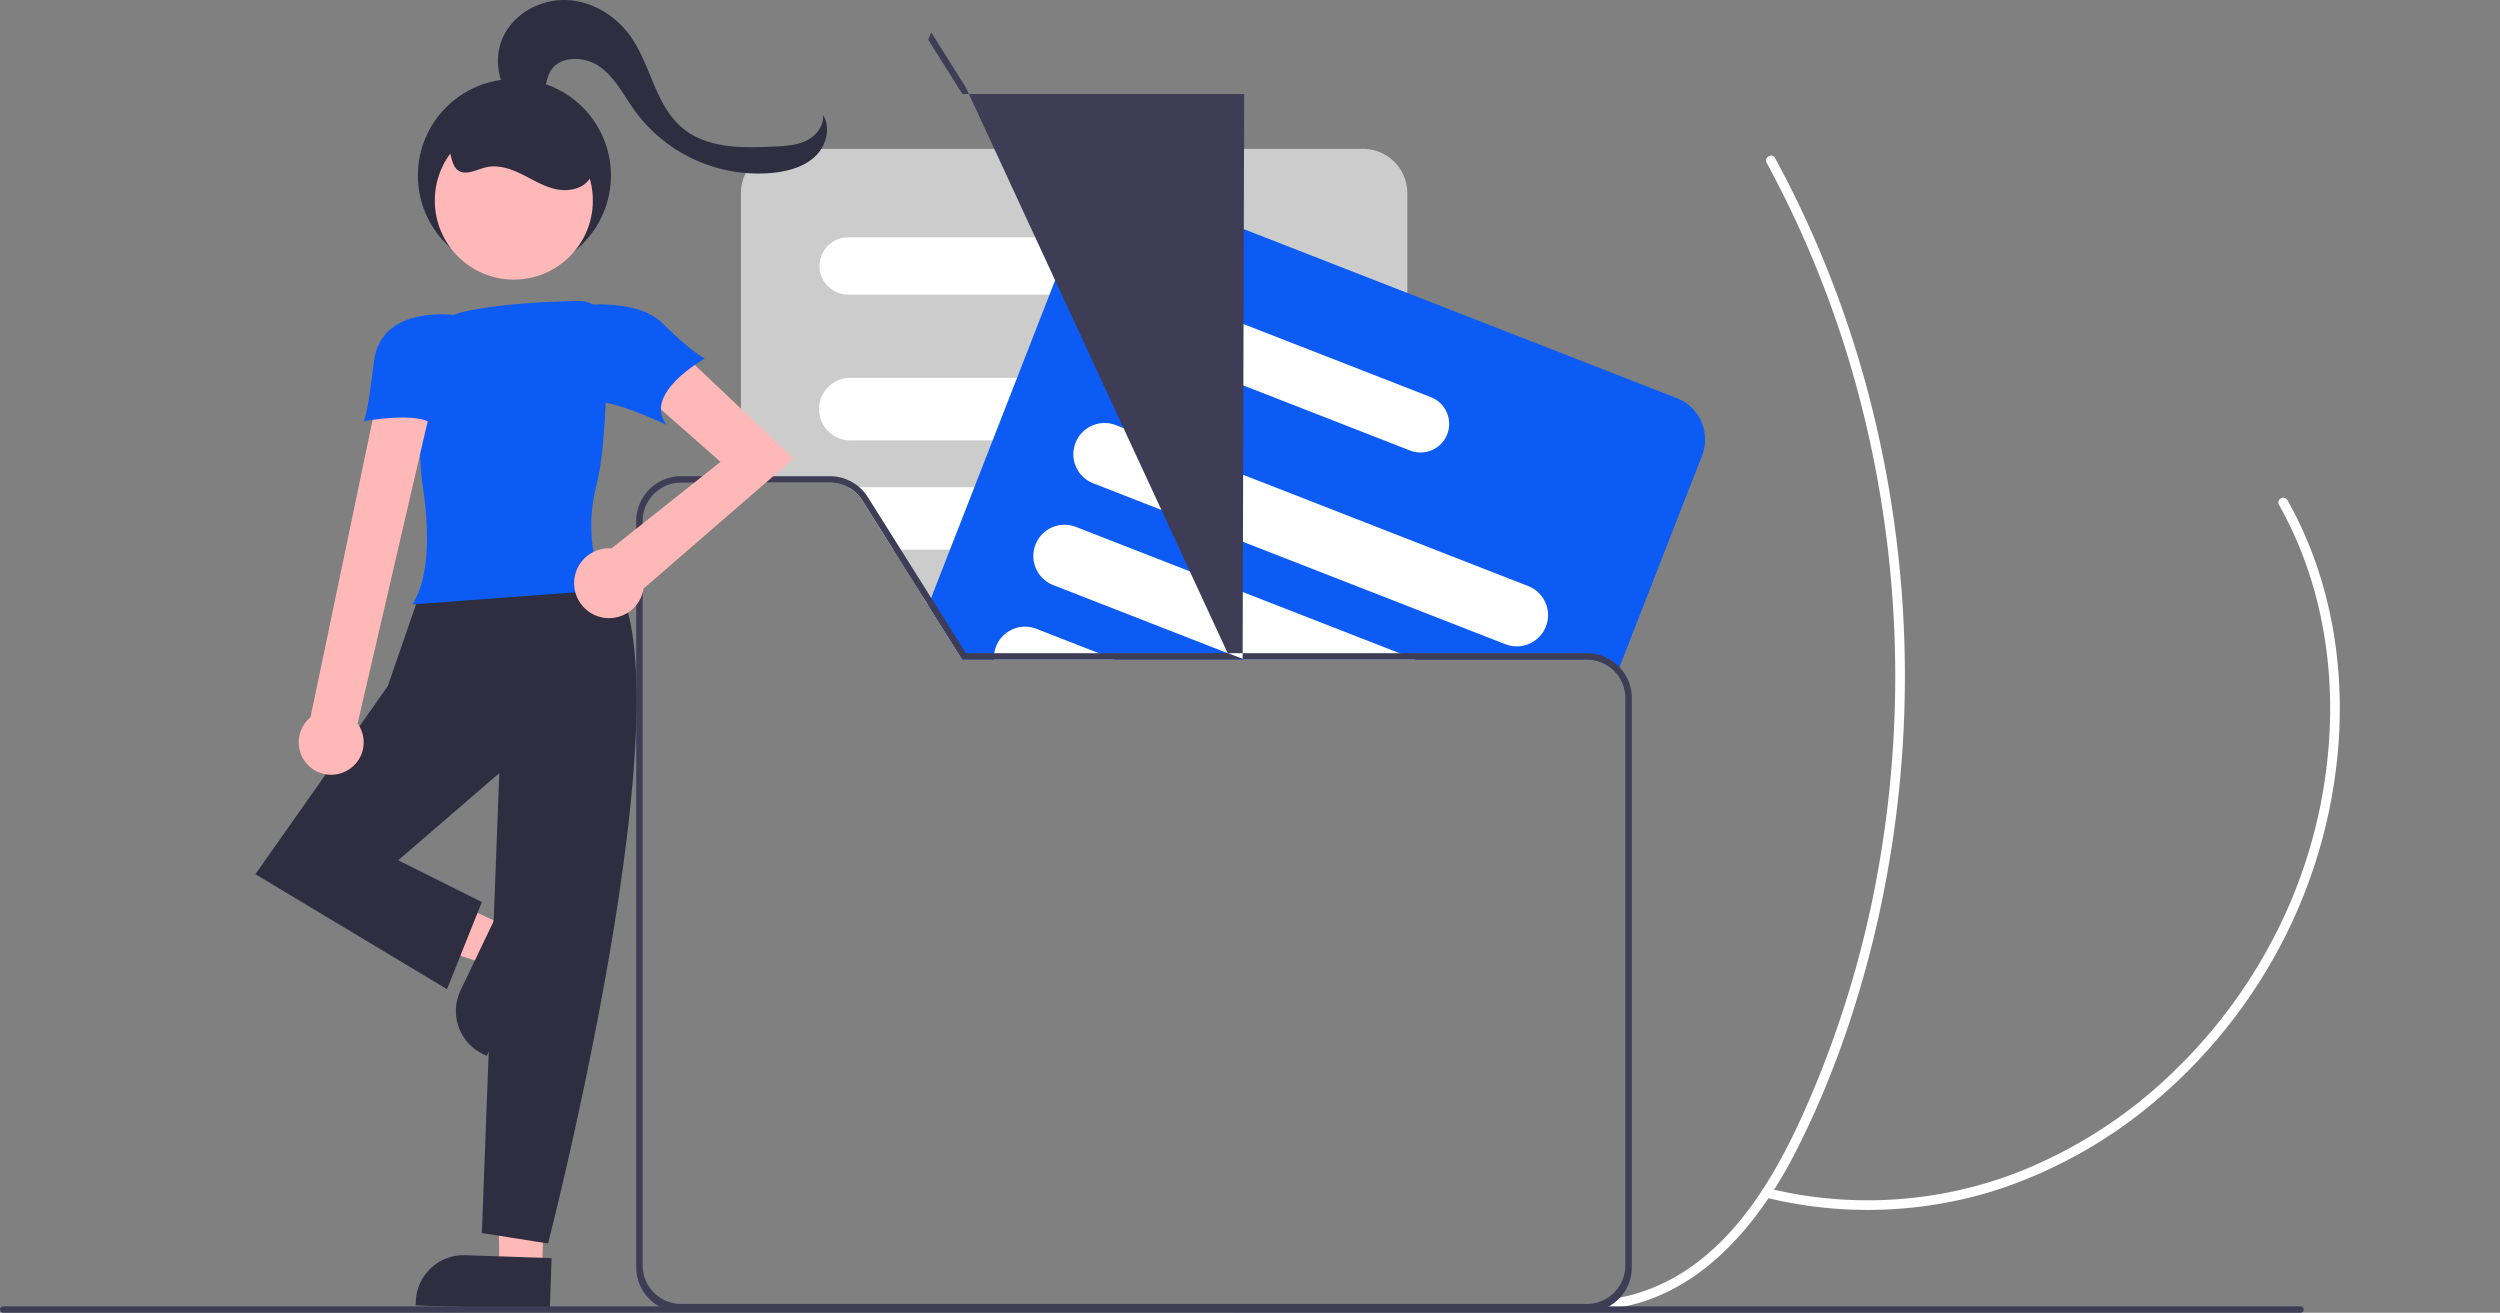 <svg width="777" height="408" fill="none" xmlns="http://www.w3.org/2000/svg"><rect width="100%" height="100%" fill="#808080" stroke="none"/><g clip-path="url(#a)"><path d="M775.35 297.398c-4.07 25.87-16.68 50.98-37.49 66.87-20.48 15.65-46.72 21.21-72.05 25.99a2863.881 2863.881 0 0 1-91.39 15.74c-4.33.69-8.663 1.357-13 2H383.5c-.18-.24-.37-.49-.55-.74-.29-.42-.58-.84-.86-1.26-.16-.24-.32-.49-.48-.74h111.6a11.96 11.96 0 0 0 11.95-11.94v-148.96c.72-2.26 1.39-4.53 2-6.83a180.074 180.074 0 0 0 5.53-32.71c.6-7.7.78-15.4.65-23.11-.37-21.19-3.14-42.38-6.15-63.42-.22-1.55-.45-3.11-.67-4.66-2.12-14.62-4.05-30.53 3.32-43.34 8.43-14.66 27.14-20.77 43.99-19.27 30.31 2.71 55.84 25.92 69.11 53.31 13.26 27.38 16.23 58.52 17.44 88.92.64 16.12.57 32.96-1.68 49.13 7.6-17.38 15.207-34.76 22.82-52.14 4.06-9.27 8.33-18.84 15.85-25.62 15.72-14.19 41.72-11.33 58.51 1.59 16.78 12.93 25.98 33.36 32.1 53.63 7.58 25.07 11.45 51.69 7.37 77.56z" fill="#868686" fill-opacity=".2"/><path d="M708.298 156.886c10.992 19.468 16.036 41.792 15.915 64.07a155.09 155.09 0 0 1-14.331 63.93 160.602 160.602 0 0 1-34.467 48.298 146.327 146.327 0 0 1-49.532 31.64 129.438 129.438 0 0 1-67.21 6.387 130.545 130.545 0 0 1-9.339-1.96c-1.874-.462-2.674 2.43-.798 2.893a132.78 132.78 0 0 0 71.242-2.05 146.771 146.771 0 0 0 52.183-29.686 162.902 162.902 0 0 0 37.426-47.712 159.494 159.494 0 0 0 17.575-63.863c1.31-22.612-2.48-45.626-12.259-66.138a117.12 117.12 0 0 0-3.814-7.323 1.502 1.502 0 0 0-2.59 1.514h-.001z" fill="#fff"/><path d="M549.089 50.622a325.32 325.32 0 0 1 28.297 70.982 342.845 342.845 0 0 1 5.833 151.56 324.084 324.084 0 0 1-22.79 72.985c-10.418 23.147-25.419 47.536-51.041 55.64a53.514 53.514 0 0 1-8.86 1.981c-1.904.261-1.094 3.152.798 2.893 26.504-3.638 44.921-25.658 56.472-48.104 11.95-23.225 20.46-48.445 26.12-73.909a345.527 345.527 0 0 0-1.18-154.121 330.41 330.41 0 0 0-26.53-72.797 314.704 314.704 0 0 0-4.529-8.624c-.923-1.697-3.514-.184-2.59 1.514z" fill="#fff"/><path d="M423.64 46.258h-179.6a13.766 13.766 0 0 0-13.75 13.75v89.99h27.64a11.884 11.884 0 0 1 10.11 5.59l9.58 15.25 9.16 14.57 1.72 2.74 10.48 16.67.12.19h138.29v-145a13.768 13.768 0 0 0-13.75-13.75z" fill="#CCC"/><path d="M352.45 73.768h-88.99a8.896 8.896 0 0 0 0 17.79h88.99a8.896 8.896 0 1 0 0-17.79zm49.35 43.68H264.27a9.71 9.71 0 0 0 0 19.42H401.8a9.71 9.71 0 0 0 0-19.42zm8.78 39.57a9.703 9.703 0 0 0-8.78-5.59H264.27c-.21 0-.41.01-.62.02a11.913 11.913 0 0 1 4.39 4.14l9.58 15.25H401.8a9.692 9.692 0 0 0 8.188-4.497 9.703 9.703 0 0 0 .592-9.323zm.83 36.79a9.705 9.705 0 0 0-9.61-8.4H286.78l1.72 2.74 10.48 16.67H401.8a9.599 9.599 0 0 0 5.63-1.81 9.697 9.697 0 0 0 3.98-9.2z" fill="#fff"/><path d="m521.19 123.758-14-5.47-69.8-27.24-83.51-32.59a13.775 13.775 0 0 0-17.81 7.82l-2.92 7.49-6.95 17.79-10.1 25.89-7.58 19.42-5.68 14.56-7.58 19.41-5.69 14.57-.16.42-.91 2.32 10.48 16.67.12.19h194.11a11.898 11.898 0 0 1 5.149 1.165 11.905 11.905 0 0 1 4.141 3.275l.82-2.08 10.02-25.66 15.66-40.13a13.777 13.777 0 0 0-7.81-17.82z" fill="#0B5BF4"/><path d="m444.87 123.498-7.48-2.92-75.42-29.43a8.93 8.93 0 0 0-11.53 5.05 8.928 8.928 0 0 0 5.06 11.53l24.91 9.72 30.81 12.02 26.17 10.22 1.01.39a8.9 8.9 0 0 0 6.47-16.58zm30.08 58.64-37.56-14.66-26.81-10.46-14.32-5.59-37.3-14.56-12.12-4.73a9.71 9.71 0 0 0-12.23 4.73c-.12.25-.24.51-.34.78a9.697 9.697 0 0 0 .151 7.426 9.714 9.714 0 0 0 5.359 5.144l3.1 1.21 49.72 19.41 44.79 17.48 30.5 11.91a9.636 9.636 0 0 0 3.52.66 9.703 9.703 0 0 0 9.554-7.905 9.702 9.702 0 0 0-6.014-10.845zm-37.56 21.81-2.41-.94-23.57-9.2-21.53-8.4-37.34-14.57-18.06-7.05a9.722 9.722 0 0 0-3.746-.694 9.71 9.71 0 0 0-8.731 13.651 9.705 9.705 0 0 0 5.427 5.133l9.04 3.53 45.1 17.6 4.64 1.81.48.19h53.41l-2.71-1.06zm-91.23.87-4.64-1.81-19.39-7.57a9.688 9.688 0 0 0-8.38.63 9.69 9.69 0 0 0-4.74 6.94 9.212 9.212 0 0 0-.11 1.81 1.1 1.1 0 0 0 .01.19h37.74l-.49-.19z" fill="#fff"/><path d="m386.21 204.818-4.64-1.81h-72.56a9.212 9.212 0 0 0-.11 1.81h-9.92l.12.19h87.59l-.48-.19zm0 0h-87.23l.12.19h87.59l-.48-.19zm0 0h-87.23l.12.19h87.59l-.48-.19zm.48.19-.48-.19h-87.23l.12.19h87.59zm-175.01 200.25a11.962 11.962 0 0 1-8.438-3.502 11.962 11.962 0 0 1-3.502-8.438v-231.37a11.96 11.96 0 0 1 11.94-11.95h18.61v-2l-18.61.57a13.966 13.966 0 0 0-13.94 13.95v231.37a13.952 13.952 0 0 0 8.17 12.68h176.18c-.16-.24-.32-.49-.48-.74l-169.93-.57zm291.64-197.89a13.882 13.882 0 0 0-10.11-4.36h-193l-10.8-17.18-.26-.42-9.16-14.57-10.26-16.32a13.971 13.971 0 0 0-11.8-6.52h-46.25a13.966 13.966 0 0 0-13.94 13.95v231.37a13.952 13.952 0 0 0 8.17 12.68 13.746 13.746 0 0 0 5.77 1.26l281.53.57a13.795 13.795 0 0 0 5.78-1.26 13.947 13.947 0 0 0 8.17-12.68v-176.36a13.876 13.876 0 0 0-3.84-10.16zm1.84 185.95a11.958 11.958 0 0 1-11.95 11.94H211.68a11.962 11.962 0 0 1-8.438-3.502 11.962 11.962 0 0 1-3.502-8.438v-231.37a11.96 11.96 0 0 1 11.94-11.95h46.25a11.873 11.873 0 0 1 10.11 5.59l9.58 15.25 9.16 14.57 1.72 2.74 10.48 16.67.12.19h194.11a11.961 11.961 0 0 1 11.95 11.95v176.36zm-118.95-188.5h-87.23l.12.19h87.59l-.48-.19zm0 0h-87.23l.12.19h87.59l-.48-.19zm0 0h-87.23l.12.19h87.59l-.48-.19zm0 0-4.64-1.81-81.36-175.79-10.8-17.18-.91 2.32 10.48 16.67.12.19h87.59l-.48 175.6z" fill="#3F3D56"/><path d="m156.928 287.77-5.728 11.976-48.917-16.394 8.453-17.675 46.192 22.093z" fill="#FFB8B8"/><path d="m143.155 307.775 11.579-24.207 14.541 6.955-18.001 37.637-1.112-.532a14.887 14.887 0 0 1-7.007-19.853z" fill="#2F2E41"/><path d="m168.459 394.715-13.267-.448-.559-51.644 15.553.918-1.727 51.174z" fill="#FFB8B8"/><path d="m144.611 390.115 26.819.905-.544 16.11-41.697-1.407.042-1.232a14.886 14.886 0 0 1 15.38-14.376zm45.213-211.536s-40.605-10.287-59.012 4.872l-10.287 29.777L79.38 271.7l59.554 35.732 10.828-27.07-25.987-12.994 31.4-27.07-5.413 142.93 20.573 3.248s45.477-176.496 19.489-207.897z" fill="#2F2E41"/><path d="m128.22 187.855.496-.88c5.217-9.274 4.371-24.377 2.744-35.413-1.363-9.244-1.323-25.535-1.048-37.574a17.891 17.891 0 0 1 14.261-17.22c12.353-2.571 27.518-3.116 35.458-3.212a8.246 8.246 0 0 1 8.275 8.042c.242 12.964.167 36.605-3.05 49.289-4.775 18.825 2.691 31.618 2.767 31.745l.45.753-60.353 4.47z" fill="#0B5BF4"/><path d="M107.334 239.773a10.036 10.036 0 0 0 5.382-6.557 10.035 10.035 0 0 0-1.572-8.335l22.916-98.818h-17.325l-20.224 96.87a10.08 10.08 0 0 0 10.823 16.84zm139.337-97.271-38.242-36.176-10.336 14.47 25.84 22.74-33.888 26.91c-.244-.017-.488-.037-.737-.037a10.853 10.853 0 1 0 10.745 12.296l.107.107 46.511-40.31z" fill="#FFB8B8"/><path d="M142.24 98.037s-23.88-3.917-26.046 14.491c-2.166 18.408-3.248 18.408-3.248 18.408s17.324-3.249 21.656 1.082c4.332 4.331 7.639-33.98 7.639-33.98l-.001-.001zm35.674-2.834s19.49-3.248 28.152 5.414c8.662 8.662 12.994 10.828 12.994 10.828s-19.49 10.828-11.91 20.573c0 0-20.574-9.745-23.822-6.496-3.248 3.249-5.414-30.319-5.414-30.319z" fill="#0B5BF4"/><path d="M160.819 32.338c-6.148-4.91-7.764-14.386-4.197-21.399C160.189 3.926 168.254-.299 176.116.017c7.862.316 15.27 4.83 19.824 11.244 6.398 9.013 7.74 21.54 16.248 28.594 7.684 6.373 18.691 6.19 28.661 5.684 3.361-.17 6.83-.37 9.846-1.863 3.016-1.493 5.48-4.642 5.09-7.984 2.505 3.964 1.052 9.524-2.308 12.795-3.36 3.271-8.145 4.642-12.803 5.188a47.573 47.573 0 0 1-43.151-18.933c-3.47-4.786-6.146-10.358-10.906-13.862-4.76-3.504-12.697-3.747-15.62 1.39-1.444 2.541-1.303 5.728-2.632 8.332-1.329 2.604-5.645 4.008-6.924 1.38" fill="#2F2E41"/><path d="M159.879 84.556c16.568 0 30-13.431 30-30 0-16.569-13.432-30-30-30-16.569 0-30 13.431-30 30 0 16.569 13.431 30 30 30z" fill="#2F2E41"/><path d="M159.698 86.904c13.565 0 24.561-10.996 24.561-24.561s-10.996-24.561-24.561-24.561-24.561 10.996-24.561 24.561 10.996 24.561 24.561 24.561z" fill="#FFB8B8"/><path d="M137.303 44.304c3.338.73 2.245 6.33 4.883 8.502 2.38 1.96 5.806-.056 8.8-.785 3.782-.92 7.739.428 11.23 2.148 3.491 1.72 6.856 3.854 10.664 4.655 3.808.8 8.322-.101 10.457-3.355 2.041-3.11 1.29-7.306-.307-10.667a24.77 24.77 0 0 0-44.442-.616" fill="#2F2E41"/><path d="M716 406.998a1 1 0 0 1-1 1H1a.998.998 0 0 1-1-1 1 1 0 0 1 1-1h714a1 1 0 0 1 1 1z" fill="#3F3D56"/></g><defs><clipPath id="a"><path fill="#fff" d="M0 0h777.001v407.998H0z"/></clipPath></defs></svg>